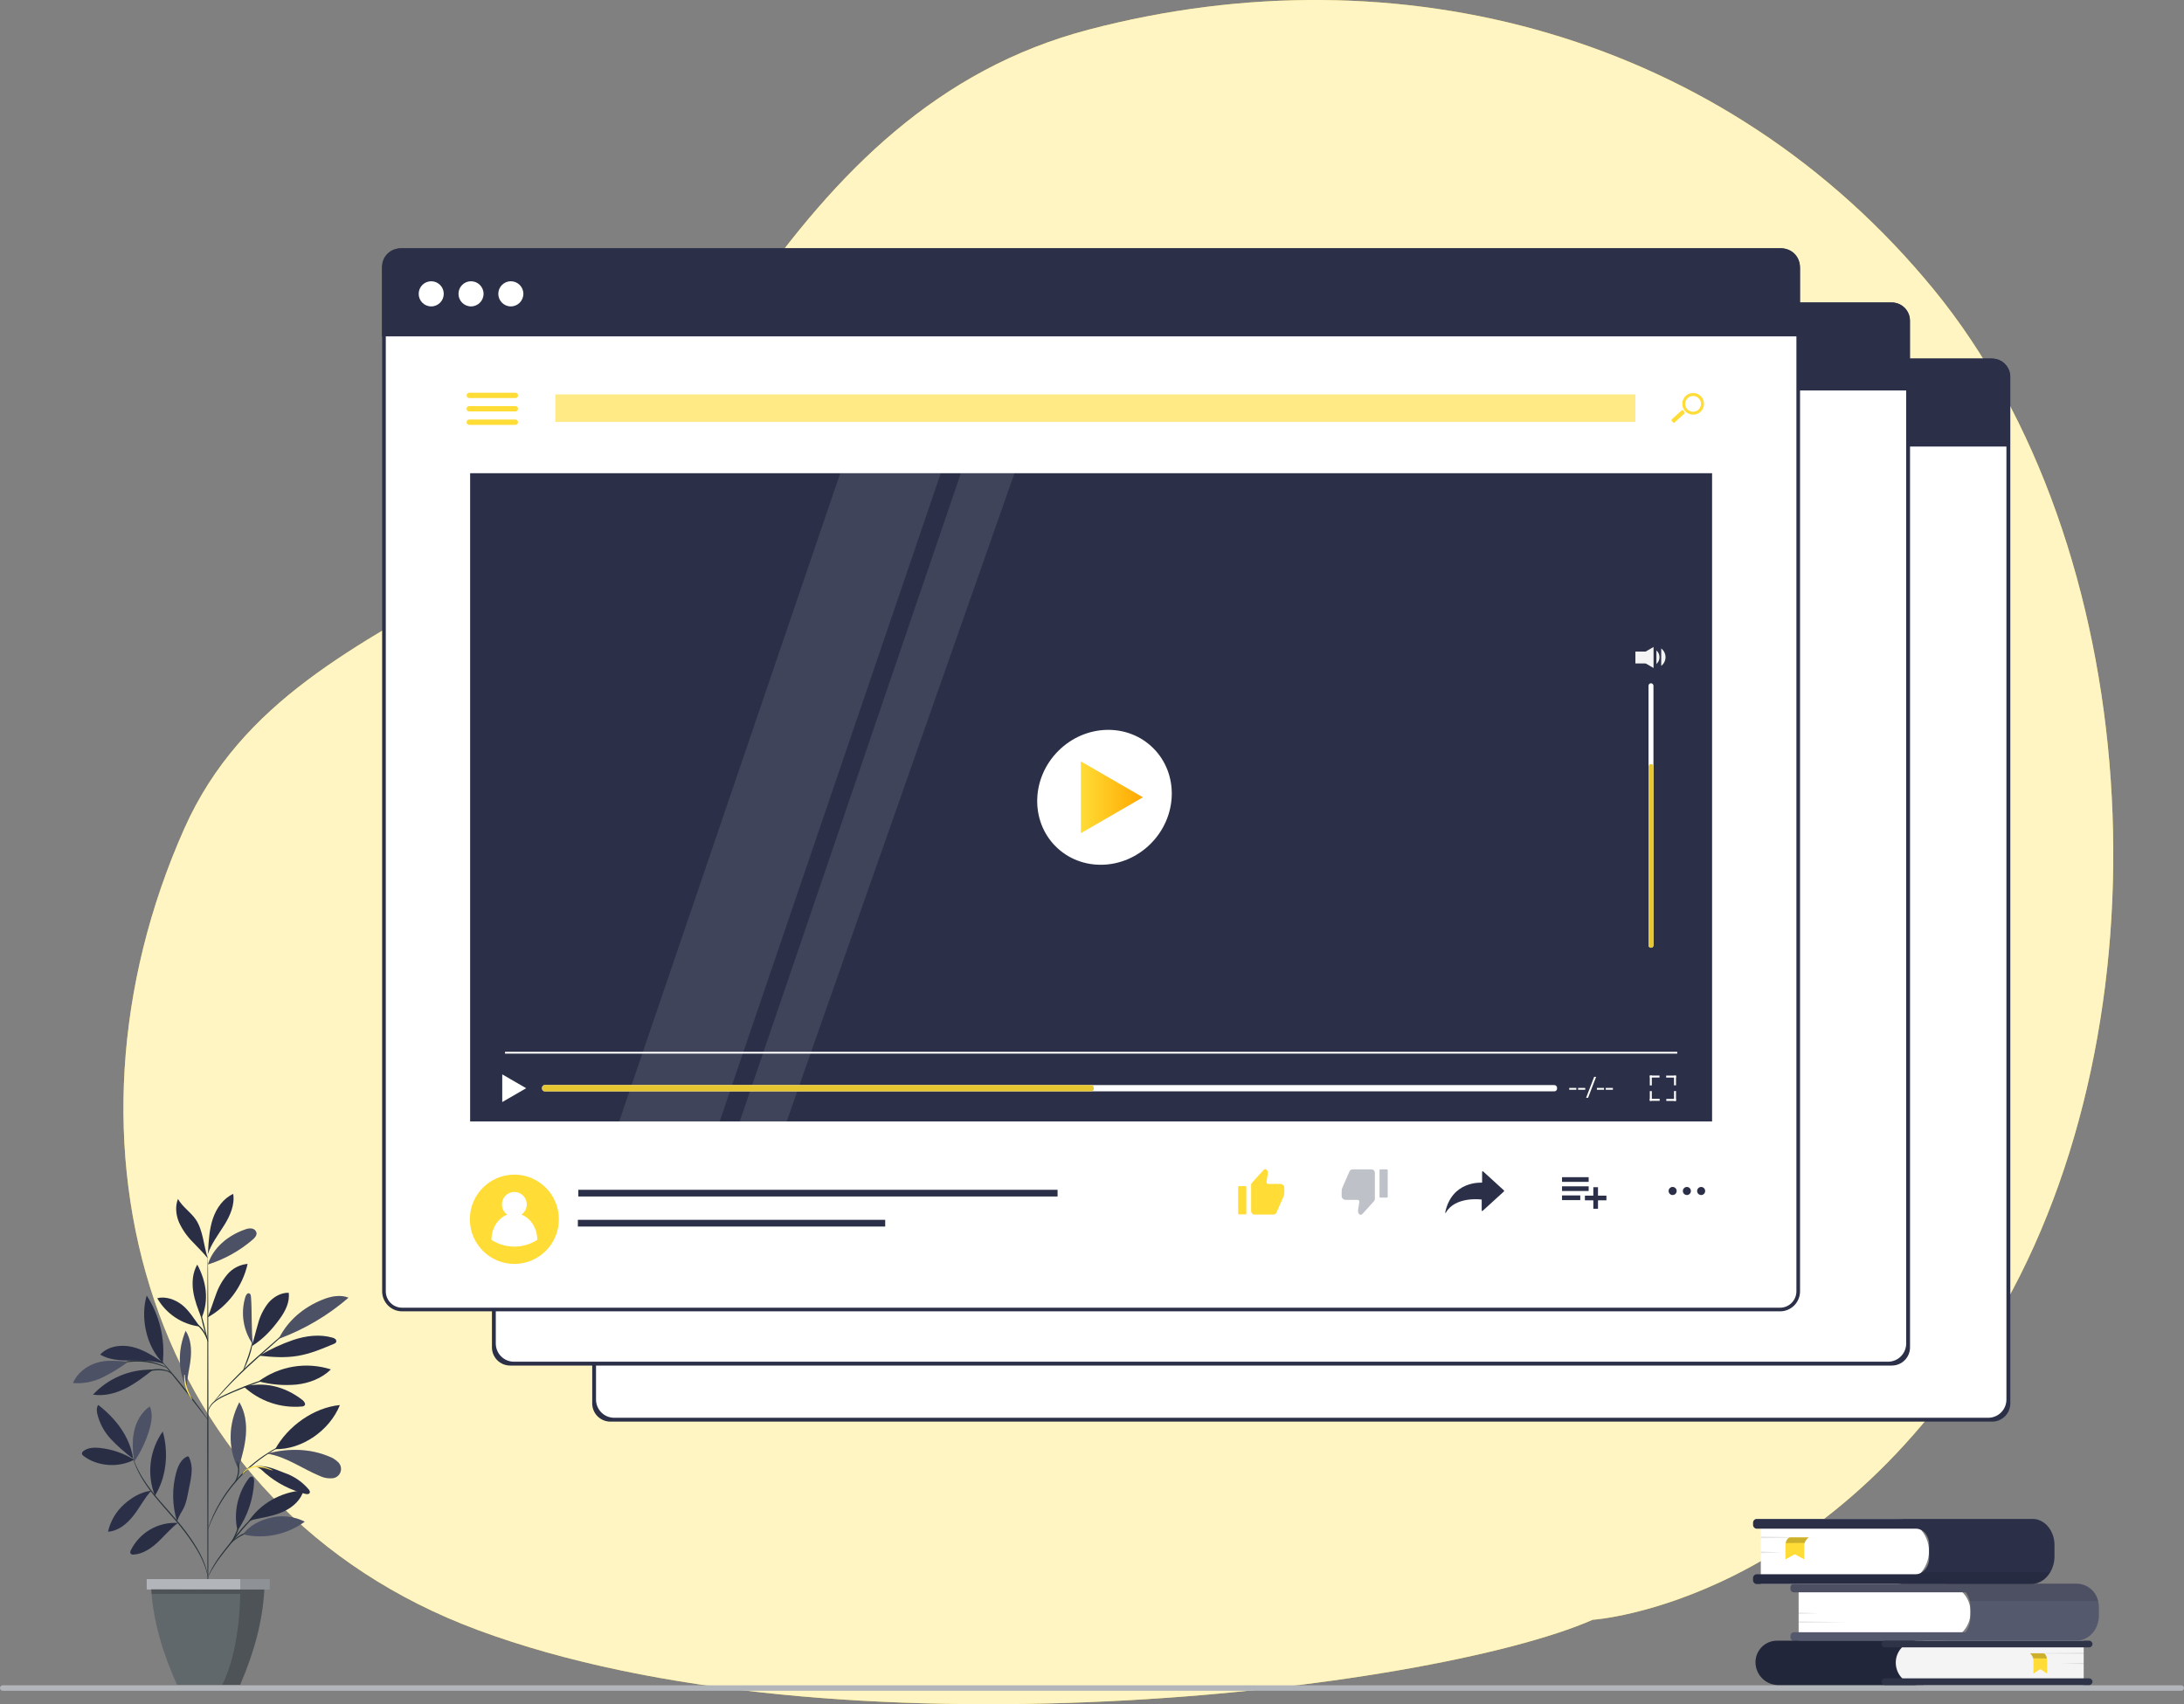 <svg width="205" height="160" viewBox="0 0 205 160" fill="none" xmlns="http://www.w3.org/2000/svg">
<rect x="0" y="0" width="205" height="160" fill="#808080" stroke="none"/>
<path d="M149.493 152.074C149.493 152.074 172.433 150.638 188.204 122.407C203.975 94.176 201.107 51.112 181.513 27.187C161.919 3.262 131.333 -4.872 102.18 2.784C87.977 6.511 78.505 16.182 70.318 27.847C63.188 38.011 55.169 47.801 44.378 54.231C33.692 60.596 22.705 65.677 17.309 77.773C4.176 107.229 13.768 141.489 44.832 153.031C78.285 165.472 134.2 158.773 149.493 152.074Z" fill="#FFDC36"/>
<path opacity="0.7" d="M149.493 152.074C149.493 152.074 172.433 150.638 188.204 122.407C203.975 94.176 201.107 51.112 181.513 27.187C161.919 3.262 131.333 -4.872 102.18 2.784C87.977 6.511 78.505 16.182 70.318 27.847C63.188 38.011 55.169 47.801 44.378 54.231C33.692 60.596 22.705 65.677 17.309 77.773C4.176 107.229 13.768 141.489 44.832 153.031C78.285 165.472 134.2 158.773 149.493 152.074Z" fill="white"/>
<path d="M204.743 158.739H0.257C0.189 158.739 0.124 158.711 0.075 158.663C0.027 158.616 0 158.551 0 158.482C0 158.414 0.027 158.349 0.075 158.301C0.124 158.253 0.189 158.226 0.257 158.226H204.743C204.811 158.226 204.877 158.253 204.925 158.301C204.973 158.349 205 158.414 205 158.482C205 158.551 204.973 158.616 204.925 158.663C204.877 158.711 204.811 158.739 204.743 158.739Z" fill="#B2B6BB"/>
<path d="M186.812 33.815H57.475C56.533 33.815 55.77 34.58 55.77 35.525V131.578C55.77 132.522 56.533 133.288 57.475 133.288H186.812C187.754 133.288 188.518 132.522 188.518 131.578V35.525C188.518 34.58 187.754 33.815 186.812 33.815Z" fill="white"/>
<path d="M186.991 133.471H57.294C56.842 133.471 56.408 133.291 56.088 132.97C55.768 132.65 55.588 132.215 55.588 131.761V35.376C55.588 34.923 55.768 34.488 56.088 34.167C56.408 33.846 56.842 33.666 57.294 33.666H186.991C187.443 33.666 187.878 33.846 188.197 34.167C188.518 34.488 188.697 34.923 188.697 35.376V131.761C188.697 132.215 188.518 132.65 188.197 132.97C187.878 133.291 187.443 133.471 186.991 133.471ZM57.651 133.109H186.626C187.078 133.109 187.513 132.929 187.832 132.608C188.153 132.287 188.332 131.852 188.332 131.398V35.737C188.332 35.284 188.153 34.849 187.832 34.528C187.513 34.207 187.078 34.027 186.626 34.027H57.651C57.198 34.027 56.764 34.207 56.444 34.528C56.125 34.849 55.945 35.284 55.945 35.737V131.398C55.945 131.852 56.125 132.287 56.444 132.608C56.764 132.929 57.198 133.109 57.651 133.109Z" fill="#2B3048"/>
<path d="M57.294 33.666H186.972C187.424 33.666 187.859 33.846 188.178 34.167C188.499 34.488 188.678 34.923 188.678 35.376V41.926H55.588V35.376C55.588 34.923 55.768 34.488 56.088 34.167C56.408 33.846 56.842 33.666 57.294 33.666Z" fill="#2B3048"/>
<path d="M177.4 28.553H48.063C47.121 28.553 46.357 29.319 46.357 30.263V126.316C46.357 127.261 47.121 128.026 48.063 128.026H177.4C178.341 128.026 179.106 127.261 179.106 126.316V30.263C179.106 29.319 178.341 28.553 177.4 28.553Z" fill="white"/>
<path d="M177.578 128.207H47.882C47.429 128.207 46.995 128.027 46.675 127.706C46.356 127.386 46.176 126.95 46.176 126.497V30.109C46.176 29.655 46.356 29.22 46.675 28.899C46.995 28.579 47.429 28.398 47.882 28.398H177.578C178.03 28.398 178.465 28.579 178.784 28.899C179.105 29.22 179.284 29.655 179.284 30.109V126.497C179.284 126.95 179.105 127.386 178.784 127.706C178.465 128.027 178.03 128.207 177.578 128.207ZM48.243 127.846H177.217C177.669 127.846 178.104 127.666 178.423 127.345C178.743 127.025 178.923 126.59 178.923 126.136V30.475C178.923 30.021 178.743 29.586 178.423 29.265C178.104 28.945 177.669 28.765 177.217 28.765H48.243C47.791 28.765 47.357 28.945 47.037 29.265C46.717 29.586 46.537 30.021 46.537 30.475V126.136C46.537 126.59 46.717 127.025 47.037 127.345C47.357 127.666 47.791 127.846 48.243 127.846Z" fill="#2B3048"/>
<path d="M47.882 28.4H177.558C178.01 28.4 178.445 28.581 178.764 28.901C179.085 29.222 179.264 29.657 179.264 30.111V36.66H46.176V30.111C46.176 29.657 46.356 29.222 46.675 28.901C46.995 28.581 47.429 28.4 47.882 28.4Z" fill="#2B3048"/>
<path d="M167.085 23.473H37.748C36.806 23.473 36.042 24.238 36.042 25.183V121.236C36.042 122.18 36.806 122.946 37.748 122.946H167.085C168.026 122.946 168.79 122.18 168.79 121.236V25.183C168.79 24.238 168.026 23.473 167.085 23.473Z" fill="white"/>
<path d="M167.084 123.117H37.747C37.249 123.117 36.772 122.919 36.42 122.566C36.068 122.213 35.87 121.735 35.87 121.236V25.183C35.87 24.684 36.068 24.206 36.42 23.853C36.772 23.5 37.249 23.302 37.747 23.302H167.084C167.582 23.302 168.059 23.5 168.411 23.853C168.762 24.206 168.96 24.684 168.96 25.183V121.236C168.96 121.735 168.762 122.213 168.411 122.566C168.059 122.919 167.582 123.117 167.084 123.117ZM37.747 23.644C37.34 23.644 36.949 23.806 36.661 24.095C36.373 24.383 36.212 24.775 36.212 25.183V121.236C36.212 121.644 36.373 122.036 36.661 122.324C36.949 122.613 37.34 122.775 37.747 122.775H167.084C167.491 122.775 167.882 122.613 168.168 122.324C168.457 122.036 168.619 121.644 168.619 121.236V25.183C168.619 24.775 168.457 24.383 168.168 24.095C167.882 23.806 167.491 23.644 167.084 23.644H37.747Z" fill="#2B3048"/>
<path d="M160.704 44.428H44.129V105.286H160.704V44.428Z" fill="#2B3048"/>
<path opacity="0.1" d="M88.302 44.428H78.87L58.119 105.286H67.551L88.302 44.428Z" fill="white"/>
<path opacity="0.1" d="M95.222 44.428H90.191L69.44 105.286H73.842L95.222 44.428Z" fill="white"/>
<path d="M153.508 37.041H52.134V39.61H153.508V37.041Z" fill="#FFDC36"/>
<path opacity="0.4" d="M153.508 37.041H52.134V39.61H153.508V37.041Z" fill="white"/>
<path d="M157.434 98.749H47.402V98.92H157.434V98.749Z" fill="white"/>
<path d="M48.281 118.664C50.588 118.664 52.459 116.788 52.459 114.474C52.459 112.159 50.588 110.283 48.281 110.283C45.972 110.283 44.102 112.159 44.102 114.474C44.102 116.788 45.972 118.664 48.281 118.664Z" fill="#FFDC36"/>
<path d="M50.431 116.405C50.431 115.037 49.467 113.913 48.28 113.913C47.093 113.913 46.129 115.028 46.129 116.405C46.77 116.82 47.517 117.04 48.28 117.04C49.043 117.04 49.79 116.82 50.431 116.405Z" fill="white"/>
<path d="M48.278 114.251C48.923 114.251 49.446 113.727 49.446 113.08C49.446 112.433 48.923 111.908 48.278 111.908C47.633 111.908 47.11 112.433 47.11 113.08C47.11 113.727 47.633 114.251 48.278 114.251Z" fill="white"/>
<path d="M99.268 111.705H54.284V112.334H99.268V111.705Z" fill="#2B3048"/>
<path d="M83.088 114.525H54.241V115.155H83.088V114.525Z" fill="#2B3048"/>
<path d="M155.045 100.979H154.859V101.906H155.045V100.979Z" fill="white"/>
<path d="M155.769 100.979H154.867V101.165H155.769V100.979Z" fill="white"/>
<path d="M157.316 100.983H156.392V101.17H157.316V100.983Z" fill="white"/>
<path d="M157.317 100.991H157.131V101.896H157.317V100.991Z" fill="white"/>
<path d="M157.317 102.434H157.131V103.361H157.317V102.434Z" fill="white"/>
<path d="M157.307 103.175H156.406V103.361H157.307V103.175Z" fill="white"/>
<path d="M155.783 103.166H154.859V103.352H155.783V103.166Z" fill="white"/>
<path d="M155.046 102.439H154.859V103.344H155.046V102.439Z" fill="white"/>
<path d="M145.893 101.873H51.137C50.994 101.873 50.878 101.99 50.878 102.133V102.203C50.878 102.347 50.994 102.463 51.137 102.463H145.893C146.037 102.463 146.153 102.347 146.153 102.203V102.133C146.153 101.99 146.037 101.873 145.893 101.873Z" fill="white"/>
<path d="M102.41 101.873H51.137C50.994 101.873 50.878 101.99 50.878 102.133V102.203C50.878 102.347 50.994 102.463 51.137 102.463H102.41C102.553 102.463 102.67 102.347 102.67 102.203V102.133C102.67 101.99 102.553 101.873 102.41 101.873Z" fill="#FFDC36"/>
<path opacity="0.1" d="M102.41 101.873H51.137C50.994 101.873 50.878 101.99 50.878 102.133V102.203C50.878 102.347 50.994 102.463 51.137 102.463H102.41C102.553 102.463 102.67 102.347 102.67 102.203V102.133C102.67 101.99 102.553 101.873 102.41 101.873Z" fill="black"/>
<path d="M147.965 102.141V102.312H147.295V102.141H147.965Z" fill="white"/>
<path d="M148.797 102.141V102.312H148.127V102.141H148.797Z" fill="white"/>
<path d="M148.878 103.071L149.635 101.098H149.819L149.061 103.071H148.878Z" fill="white"/>
<path d="M150.562 102.141V102.312H149.892V102.141H150.562Z" fill="white"/>
<path d="M151.394 102.141V102.312H150.724V102.141H151.394Z" fill="white"/>
<path d="M49.389 102.168L47.143 100.868V103.468L49.389 102.168Z" fill="white"/>
<path d="M153.506 61.73L155.209 60.743V62.715L153.506 61.73Z" fill="#F4F4F4"/>
<path d="M154.473 61.174H153.506V62.289H154.473V61.174Z" fill="#F4F4F4"/>
<path d="M155.479 61.066C155.57 61.145 155.643 61.243 155.695 61.352C155.744 61.462 155.77 61.581 155.77 61.702C155.77 61.822 155.744 61.942 155.695 62.051C155.643 62.161 155.57 62.258 155.479 62.337" fill="#F4F4F4"/>
<path d="M155.93 60.883C156.056 60.979 156.157 61.102 156.227 61.244C156.297 61.386 156.334 61.541 156.334 61.7C156.334 61.858 156.297 62.014 156.227 62.155C156.157 62.297 156.056 62.42 155.93 62.516" fill="#F4F4F4"/>
<path d="M154.969 88.98C154.907 88.98 154.848 88.956 154.805 88.912C154.76 88.869 154.737 88.809 154.737 88.748V64.383C154.737 64.321 154.76 64.262 154.805 64.219C154.848 64.175 154.907 64.15 154.969 64.15C155.03 64.15 155.09 64.175 155.133 64.219C155.177 64.262 155.201 64.321 155.201 64.383V88.748C155.201 88.809 155.177 88.869 155.133 88.912C155.09 88.956 155.03 88.98 154.969 88.98Z" fill="white"/>
<path d="M154.969 88.981C154.907 88.981 154.848 88.956 154.805 88.913C154.76 88.869 154.737 88.81 154.737 88.748V71.971C154.737 71.909 154.76 71.85 154.805 71.806C154.848 71.763 154.907 71.738 154.969 71.738C155.03 71.738 155.09 71.763 155.133 71.806C155.177 71.85 155.201 71.909 155.201 71.971V88.748C155.201 88.81 155.177 88.869 155.133 88.913C155.09 88.956 155.03 88.981 154.969 88.981Z" fill="#FFDC36"/>
<path opacity="0.1" d="M154.969 88.981C154.907 88.981 154.848 88.956 154.805 88.913C154.76 88.869 154.737 88.81 154.737 88.748V71.971C154.737 71.909 154.76 71.85 154.805 71.806C154.848 71.763 154.907 71.738 154.969 71.738C155.03 71.738 155.09 71.763 155.133 71.806C155.177 71.85 155.201 71.909 155.201 71.971V88.748C155.201 88.81 155.177 88.869 155.133 88.913C155.09 88.956 155.03 88.981 154.969 88.981Z" fill="black"/>
<path d="M120.127 111.151H119.032C119.01 111.151 118.989 111.147 118.969 111.138C118.949 111.129 118.932 111.116 118.917 111.1C118.903 111.084 118.893 111.065 118.886 111.044C118.88 111.023 118.879 111.001 118.881 110.98V110.936C118.881 110.912 118.881 110.888 118.895 110.864L118.996 110.227C119.003 110.179 119.003 110.13 118.996 110.082C118.996 110.063 118.996 110.039 118.996 110.01C118.987 109.959 118.966 109.91 118.934 109.868L118.885 109.814C118.866 109.791 118.841 109.775 118.813 109.766H118.765C118.732 109.766 118.699 109.775 118.67 109.791C118.64 109.807 118.614 109.829 118.595 109.856L117.524 111.036C117.495 111.065 117.473 111.099 117.458 111.137C117.442 111.175 117.435 111.215 117.435 111.255V113.715C117.435 113.756 117.443 113.797 117.458 113.835C117.474 113.873 117.496 113.907 117.525 113.936C117.554 113.965 117.589 113.988 117.626 114.004C117.664 114.02 117.705 114.028 117.746 114.028H119.531C119.591 114.028 119.65 114.01 119.701 113.977C119.751 113.944 119.791 113.898 119.816 113.843L120.471 112.345C120.5 112.278 120.522 112.208 120.536 112.136C120.549 112.051 120.554 111.966 120.551 111.88V111.49C120.552 111.437 120.536 111.385 120.507 111.341C120.467 111.277 120.41 111.226 120.343 111.193C120.276 111.159 120.201 111.145 120.127 111.151Z" fill="#FFDC36"/>
<path d="M116.921 111.363H116.284C116.248 111.363 116.219 111.392 116.219 111.428V113.949C116.219 113.985 116.248 114.014 116.284 114.014H116.921C116.957 114.014 116.986 113.985 116.986 113.949V111.428C116.986 111.392 116.957 111.363 116.921 111.363Z" fill="#FFDC36"/>
<path opacity="0.3" d="M126.345 112.654H127.44C127.462 112.654 127.483 112.658 127.503 112.667C127.523 112.676 127.54 112.689 127.554 112.705C127.569 112.721 127.579 112.74 127.585 112.761C127.592 112.782 127.593 112.804 127.59 112.825V112.87C127.59 112.893 127.59 112.917 127.577 112.941L127.476 113.576C127.469 113.625 127.469 113.674 127.476 113.723C127.476 113.742 127.476 113.766 127.476 113.795C127.485 113.846 127.506 113.895 127.537 113.937L127.595 114.004C127.615 114.025 127.64 114.042 127.667 114.051H127.715C127.75 114.051 127.784 114.043 127.815 114.028C127.846 114.012 127.873 113.989 127.894 113.961L128.963 112.781C128.992 112.752 129.014 112.718 129.03 112.68C129.045 112.642 129.052 112.602 129.052 112.562V110.102C129.052 110.061 129.044 110.02 129.029 109.982C129.013 109.944 128.991 109.91 128.962 109.881C128.933 109.852 128.899 109.829 128.861 109.813C128.823 109.797 128.783 109.789 128.742 109.789H126.954C126.894 109.789 126.835 109.807 126.785 109.84C126.734 109.873 126.694 109.919 126.669 109.974L126.014 111.472C125.985 111.539 125.963 111.609 125.949 111.681C125.936 111.766 125.931 111.851 125.934 111.937V112.314C125.933 112.367 125.949 112.42 125.978 112.464C126.018 112.525 126.072 112.575 126.137 112.608C126.201 112.642 126.273 112.657 126.345 112.654Z" fill="#2B3048"/>
<path opacity="0.3" d="M130.192 109.789H129.554C129.518 109.789 129.49 109.818 129.49 109.854V112.375C129.49 112.411 129.518 112.44 129.554 112.44H130.192C130.228 112.44 130.257 112.411 130.257 112.375V109.854C130.257 109.818 130.228 109.789 130.192 109.789Z" fill="#2B3048"/>
<path d="M141.2 111.792L139.204 109.972C139.195 109.967 139.186 109.965 139.176 109.965C139.166 109.965 139.156 109.967 139.148 109.972C139.138 109.977 139.131 109.983 139.125 109.992C139.12 110 139.117 110.01 139.117 110.02V111.036C139.009 111.036 136.284 110.853 135.653 113.829V113.845C135.652 113.848 135.652 113.852 135.653 113.855V113.864C135.66 113.87 135.669 113.873 135.678 113.874C135.69 113.873 135.701 113.869 135.711 113.862C136.581 112.293 139.047 112.613 139.057 112.62C139.065 112.622 139.072 112.622 139.079 112.62V113.646C139.079 113.656 139.082 113.666 139.088 113.675C139.093 113.683 139.101 113.69 139.11 113.694C139.118 113.696 139.126 113.696 139.134 113.694C139.146 113.694 139.157 113.69 139.166 113.684L141.162 111.864C141.168 111.859 141.174 111.852 141.177 111.845C141.181 111.838 141.183 111.83 141.183 111.821C141.183 111.813 141.181 111.805 141.177 111.798C141.174 111.79 141.168 111.784 141.162 111.779L141.2 111.792Z" fill="#2B3048"/>
<path d="M149.119 110.521H146.619V110.961H149.119V110.521Z" fill="#2B3048"/>
<path d="M149.119 111.379H146.619V111.818H149.119V111.379Z" fill="#2B3048"/>
<path d="M148.331 112.234H146.619V112.674H148.331V112.234Z" fill="#2B3048"/>
<path d="M149.995 111.462H149.557V112.254H148.767V112.693H149.557V113.485H149.995V112.693H150.785V112.254H149.995V111.462Z" fill="#2B3048"/>
<path d="M159.677 112.197C159.602 112.197 159.529 112.175 159.467 112.133C159.404 112.091 159.356 112.032 159.328 111.963C159.299 111.893 159.292 111.817 159.305 111.743C159.321 111.669 159.356 111.602 159.409 111.549C159.462 111.496 159.53 111.459 159.604 111.445C159.677 111.43 159.752 111.438 159.822 111.466C159.892 111.495 159.95 111.544 159.992 111.606C160.033 111.669 160.055 111.742 160.055 111.817C160.055 111.867 160.045 111.917 160.026 111.963C160.008 112.009 159.98 112.051 159.945 112.086C159.91 112.121 159.868 112.15 159.822 112.169C159.776 112.187 159.726 112.197 159.677 112.197Z" fill="#2B3048"/>
<path d="M158.338 112.197C158.263 112.197 158.189 112.175 158.128 112.133C158.065 112.091 158.017 112.032 157.988 111.963C157.959 111.893 157.952 111.817 157.966 111.743C157.981 111.669 158.017 111.602 158.07 111.549C158.123 111.496 158.191 111.459 158.264 111.445C158.338 111.43 158.413 111.438 158.482 111.466C158.552 111.495 158.61 111.544 158.653 111.606C158.694 111.669 158.716 111.742 158.716 111.817C158.716 111.867 158.706 111.917 158.687 111.963C158.668 112.009 158.641 112.051 158.605 112.086C158.571 112.121 158.529 112.15 158.482 112.169C158.436 112.187 158.387 112.197 158.338 112.197Z" fill="#2B3048"/>
<path d="M157 112.197C157.21 112.197 157.379 112.027 157.379 111.817C157.379 111.608 157.21 111.438 157 111.438C156.791 111.438 156.622 111.608 156.622 111.817C156.622 112.027 156.791 112.197 157 112.197Z" fill="#2B3048"/>
<path d="M108.012 79.209C110.547 76.667 110.658 72.658 108.262 70.255C105.865 67.852 101.868 67.964 99.333 70.505C96.798 73.047 96.687 77.055 99.083 79.459C101.48 81.862 105.478 81.75 108.012 79.209Z" fill="white"/>
<path d="M107.281 74.854L101.454 71.481V78.227L107.281 74.854Z" fill="url(#paint0_linear_1614_106234)"/>
<path d="M44.051 37.121H48.375" stroke="#FFDC36" stroke-width="0.5" stroke-miterlimit="10" stroke-linecap="round"/>
<path d="M44.047 38.38H48.371" stroke="#FFDC36" stroke-width="0.5" stroke-miterlimit="10" stroke-linecap="round"/>
<path d="M44.047 39.639H48.371" stroke="#FFDC36" stroke-width="0.5" stroke-miterlimit="10" stroke-linecap="round"/>
<path d="M37.564 23.32H167.243C167.695 23.32 168.129 23.501 168.448 23.821C168.769 24.142 168.948 24.577 168.948 25.031V31.58H35.859V25.031C35.859 24.577 36.038 24.142 36.358 23.821C36.678 23.501 37.112 23.32 37.564 23.32Z" fill="#2B3048"/>
<path d="M40.477 28.767C41.127 28.767 41.653 28.238 41.653 27.586C41.653 26.935 41.127 26.406 40.477 26.406C39.826 26.406 39.3 26.935 39.3 27.586C39.3 28.238 39.826 28.767 40.477 28.767Z" fill="white"/>
<path d="M44.212 28.767C44.862 28.767 45.389 28.238 45.389 27.586C45.389 26.935 44.862 26.406 44.212 26.406C43.562 26.406 43.035 26.935 43.035 27.586C43.035 28.238 43.562 28.767 44.212 28.767Z" fill="white"/>
<path d="M47.949 28.767C48.599 28.767 49.126 28.238 49.126 27.586C49.126 26.935 48.599 26.406 47.949 26.406C47.299 26.406 46.773 26.935 46.773 27.586C46.773 28.238 47.299 28.767 47.949 28.767Z" fill="white"/>
<path d="M156.923 39.516C156.905 39.493 156.895 39.465 156.897 39.436C156.9 39.407 156.912 39.38 156.933 39.36L157.844 38.532C157.854 38.523 157.866 38.516 157.879 38.511C157.893 38.507 157.907 38.505 157.92 38.506C157.934 38.507 157.948 38.511 157.96 38.517C157.972 38.523 157.984 38.532 157.992 38.543L158.108 38.681C158.125 38.704 158.135 38.732 158.134 38.761C158.13 38.79 158.118 38.817 158.098 38.837L157.187 39.665C157.177 39.674 157.165 39.681 157.151 39.685C157.137 39.69 157.124 39.692 157.11 39.691C157.096 39.69 157.083 39.686 157.071 39.68C157.059 39.674 157.047 39.665 157.039 39.654L156.923 39.516Z" fill="#FFDC36"/>
<path d="M158.924 36.9C159.04 36.898 159.156 36.917 159.265 36.954C159.49 37.033 159.681 37.19 159.804 37.396C159.925 37.602 159.971 37.846 159.932 38.082C159.891 38.319 159.77 38.534 159.587 38.689C159.405 38.844 159.173 38.929 158.934 38.93C158.818 38.93 158.702 38.911 158.593 38.873C158.366 38.795 158.175 38.639 158.052 38.433C157.929 38.226 157.883 37.983 157.922 37.746C157.963 37.508 158.084 37.293 158.269 37.138C158.451 36.983 158.683 36.899 158.924 36.9ZM158.924 37.173C158.77 37.173 158.62 37.222 158.495 37.311C158.371 37.401 158.275 37.527 158.226 37.673C158.194 37.764 158.18 37.861 158.187 37.958C158.192 38.055 158.217 38.15 158.26 38.237C158.323 38.369 158.426 38.48 158.552 38.554C158.678 38.629 158.823 38.664 158.97 38.655C159.116 38.646 159.256 38.594 159.374 38.505C159.49 38.416 159.577 38.294 159.625 38.155C159.657 38.063 159.671 37.966 159.664 37.869C159.659 37.772 159.633 37.678 159.59 37.59C159.548 37.503 159.488 37.425 159.416 37.36C159.343 37.296 159.26 37.246 159.167 37.214C159.089 37.187 159.007 37.173 158.925 37.173H158.924Z" fill="#FFDC36"/>
<path d="M12.586 137.051C11.612 136.441 10.512 136.061 9.369 135.941C8.844 135.888 8.269 135.904 7.848 136.222C7.799 136.25 7.759 136.291 7.731 136.34C7.704 136.389 7.69 136.444 7.691 136.501C7.716 136.581 7.768 136.649 7.839 136.692C9.149 137.693 11.128 137.819 12.586 137.051Z" fill="#2B3048"/>
<path d="M12.503 136.96C11.758 136.411 11.063 135.798 10.425 135.127C9.787 134.451 9.337 133.618 9.124 132.712C9.068 132.436 9.051 132.122 9.226 131.904C10.882 133.201 12.184 134.879 12.503 136.96Z" fill="#2B3048"/>
<path d="M12.572 137.04C12.447 136.132 12.401 135.198 12.609 134.303C12.817 133.409 13.305 132.562 14.062 132.049C14.349 132.719 14.233 133.492 14.025 134.194C13.711 135.279 13.225 136.306 12.584 137.235" fill="#2B3048"/>
<path d="M14.194 139.957C13.208 140.077 12.35 140.597 11.613 141.265C10.874 141.941 10.359 142.827 10.138 143.805C11.105 143.746 11.925 143.061 12.526 142.295C13.126 141.529 13.534 140.687 14.187 139.971" fill="#2B3048"/>
<path d="M14.543 140.429C14.156 139.441 14.02 138.372 14.148 137.318C14.277 136.265 14.665 135.26 15.278 134.395C15.839 136.397 15.633 138.659 14.543 140.429Z" fill="#2B3048"/>
<path d="M16.691 142.985C15.791 142.93 14.894 143.141 14.112 143.592C13.33 144.044 12.697 144.715 12.292 145.524C12.258 145.573 12.236 145.63 12.231 145.691C12.226 145.751 12.236 145.811 12.262 145.866C12.3 145.902 12.347 145.927 12.397 145.943C12.448 145.958 12.502 145.96 12.553 145.951C13.421 145.895 14.189 145.371 14.824 144.776C15.458 144.181 16.018 143.492 16.71 142.977" fill="#2B3048"/>
<path d="M16.621 142.843C16.158 141.353 16.13 139.761 16.539 138.254C16.699 137.664 16.971 137.042 17.515 136.765C17.536 136.75 17.561 136.74 17.587 136.736C17.613 136.732 17.639 136.733 17.665 136.739C17.709 136.762 17.742 136.801 17.759 136.848C17.942 137.262 18.021 137.714 17.989 138.165C17.957 138.614 17.889 139.06 17.784 139.498C17.613 140.312 17.521 141.188 17.075 141.892C16.97 142.061 16.875 142.237 16.791 142.417C16.708 142.588 16.708 142.659 16.629 142.801" fill="#2B3048"/>
<path d="M22.301 143.692C21.88 142.088 22.327 140.143 23.335 138.828C23.408 138.73 23.506 138.626 23.628 138.638C23.814 138.655 23.862 138.903 23.854 139.089C23.778 140.739 23.24 142.335 22.301 143.692Z" fill="#2B3048"/>
<path d="M22.812 144.042C24.755 144.555 26.986 144.057 28.603 142.862C27.633 142.375 26.525 142.24 25.468 142.48C24.421 142.721 23.464 143.192 22.812 144.047" fill="#2B3048"/>
<path d="M23.243 142.976C24.331 141.195 26.419 140.034 28.498 139.928C28.259 140.783 27.563 141.435 26.779 141.833C25.994 142.232 25.119 142.404 24.256 142.574C23.915 142.639 23.459 142.711 23.243 142.976Z" fill="#2B3048"/>
<path d="M22.405 137.793C22.701 136.778 22.997 135.757 23.078 134.705C23.158 133.654 23.009 132.555 22.465 131.652C21.442 133.626 21.345 135.928 22.375 137.899" fill="#2B3048"/>
<g opacity="0.4">
<path opacity="0.4" d="M22.405 137.793C22.701 136.778 22.997 135.757 23.078 134.705C23.158 133.654 23.009 132.555 22.465 131.652C21.442 133.626 21.345 135.928 22.375 137.899" fill="white"/>
</g>
<path d="M25.83 136.056C27.024 133.889 29.446 132.156 31.902 131.915C30.955 134.279 28.371 136.107 25.83 136.056Z" fill="#2B3048"/>
<g opacity="0.2">
<path opacity="0.2" d="M25.83 136.056C27.024 133.889 29.446 132.156 31.902 131.915C30.955 134.279 28.371 136.107 25.83 136.056Z" fill="black"/>
</g>
<path d="M25.081 136.478C26.855 136.75 28.366 137.886 30.028 138.575C30.376 138.743 30.762 138.816 31.147 138.789C31.326 138.787 31.499 138.729 31.644 138.625C31.789 138.52 31.899 138.374 31.959 138.205C32.019 138.036 32.025 137.852 31.978 137.68C31.93 137.507 31.832 137.353 31.694 137.238C31.459 137.02 31.183 136.852 30.882 136.744C29.076 135.991 27.14 135.972 25.238 136.429" fill="#2B3048"/>
<path d="M24.056 137.728C24.457 137.843 24.595 138.052 24.909 138.324C25.995 139.248 27.279 139.909 28.661 140.255C28.805 140.289 28.992 140.304 29.062 140.174C29.132 140.044 29.047 139.923 28.967 139.822C28.363 139.115 27.582 138.583 26.703 138.283C25.838 137.959 25.088 137.569 24.056 137.653" fill="#2B3048"/>
<path d="M22.898 130.196C23.625 130.868 24.485 131.38 25.421 131.7C26.358 132.019 27.35 132.138 28.335 132.05C28.426 132.052 28.514 132.02 28.583 131.961C28.721 131.812 28.555 131.581 28.397 131.448C26.797 130.198 24.861 129.679 22.898 130.187" fill="#2B3048"/>
<path d="M24.274 129.69C25.237 128.979 26.353 128.507 27.532 128.312C28.712 128.117 29.92 128.205 31.059 128.568C30.206 129.411 29.013 129.866 27.827 129.991C26.634 130.1 25.432 129.998 24.274 129.69Z" fill="#2B3048"/>
<path d="M23.727 126.233C23.57 124.632 23.672 123.37 23.556 121.762C23.548 121.632 23.519 121.478 23.399 121.432C23.229 121.367 23.094 121.574 23.04 121.743C22.808 122.488 22.749 123.275 22.867 124.046C22.986 124.817 23.278 125.55 23.721 126.191" fill="#2B3048"/>
<path d="M23.611 126.402C24.693 125.731 25.505 124.862 26.255 123.826C26.777 123.109 27.217 122.251 27.098 121.372C26.364 121.356 25.668 121.763 25.191 122.321C24.735 122.9 24.404 123.569 24.219 124.283C24.007 124.986 23.859 125.711 23.611 126.402Z" fill="#2B3048"/>
<g opacity="0.2">
<path opacity="0.2" d="M23.611 126.402C24.693 125.731 25.505 124.862 26.255 123.826C26.777 123.109 27.217 122.251 27.098 121.372C26.364 121.356 25.668 121.763 25.191 122.321C24.735 122.9 24.404 123.569 24.219 124.283C24.007 124.986 23.859 125.711 23.611 126.402Z" fill="black"/>
</g>
<path d="M26.206 125.682C28.585 124.798 30.789 123.496 32.711 121.835C31.935 121.522 31.045 121.708 30.269 122.023C28.493 122.742 27.043 123.954 26.175 125.665" fill="#2B3048"/>
<path d="M24.34 127.281C25.534 127.413 26.761 127.499 27.953 127.298C29.145 127.098 30.23 126.637 31.325 126.175C31.42 126.149 31.502 126.088 31.554 126.004C31.571 125.953 31.572 125.898 31.557 125.847C31.543 125.795 31.513 125.749 31.472 125.715C31.387 125.648 31.289 125.601 31.183 125.58C29.99 125.246 28.71 125.409 27.54 125.798C26.424 126.18 25.352 126.678 24.34 127.285" fill="#2B3048"/>
<path d="M17.484 130.248C16.664 128.588 16.717 126.656 17.424 124.945C17.922 125.706 17.983 126.676 17.893 127.583C17.803 128.489 17.527 129.42 17.509 130.331" fill="#2B3048"/>
<path d="M14.212 128.593C13.186 128.58 12.169 128.781 11.225 129.184C10.281 129.588 9.431 130.184 8.73 130.935C9.754 131.096 10.803 130.831 11.732 130.376C12.662 129.921 13.486 129.284 14.304 128.65" fill="#2B3048"/>
<g opacity="0.2">
<path opacity="0.2" d="M14.212 128.593C13.186 128.58 12.169 128.781 11.225 129.184C10.281 129.588 9.431 130.184 8.73 130.935C9.754 131.096 10.803 130.831 11.732 130.376C12.662 129.921 13.486 129.284 14.304 128.65" fill="black"/>
</g>
<path d="M12.011 127.855C11.011 127.774 10.048 127.65 9.086 127.946C8.124 128.241 7.247 128.912 6.856 129.842C7.8 129.92 8.747 129.743 9.599 129.329C10.445 128.913 11.252 128.422 12.011 127.862" fill="#2B3048"/>
<path d="M15.268 127.889C14.368 127.297 13.443 126.692 12.394 126.451C11.345 126.21 10.131 126.386 9.401 127.179C10.254 127.677 11.277 127.737 12.263 127.735C13.249 127.734 14.453 127.723 15.381 128.053" fill="#2B3048"/>
<path d="M15.275 127.943C13.74 126.428 13.152 123.705 13.771 121.634C14.986 123.499 15.518 125.729 15.275 127.943Z" fill="#2B3048"/>
<path d="M19.505 123.641C19.795 122.957 20 122.254 20.261 121.566C20.498 120.867 20.863 120.218 21.337 119.652C21.818 119.084 22.502 118.728 23.242 118.662C23.006 119.706 22.555 120.69 21.918 121.549C21.281 122.408 20.472 123.125 19.543 123.653" fill="#2B3048"/>
<g opacity="0.2">
<path opacity="0.2" d="M19.505 123.641C19.795 122.957 20 122.254 20.261 121.566C20.498 120.867 20.863 120.218 21.337 119.652C21.818 119.084 22.502 118.728 23.242 118.662C23.006 119.706 22.555 120.69 21.918 121.549C21.281 122.408 20.472 123.125 19.543 123.653" fill="black"/>
</g>
<path d="M18.741 124.537C18.26 123.875 17.706 122.975 17.054 122.484C16.403 121.993 15.555 121.691 14.76 121.881C15.172 122.604 15.746 123.221 16.437 123.683C17.128 124.145 17.917 124.439 18.741 124.542" fill="#2B3048"/>
<path d="M18.893 123.698C18.577 122.894 18.26 122.083 18.134 121.231C18.007 120.379 18.082 119.468 18.517 118.724C19.37 120.325 19.635 122.045 18.935 123.715" fill="#2B3048"/>
<path d="M19.513 118.725C19.991 117.137 21.441 115.967 23.006 115.432C23.2 115.352 23.41 115.32 23.619 115.34C23.723 115.351 23.821 115.393 23.901 115.46C23.981 115.528 24.04 115.617 24.069 115.718C24.127 115.988 23.898 116.231 23.695 116.402C22.472 117.449 21.049 118.237 19.513 118.718" fill="#2B3048"/>
<path d="M19.532 117.426C19.592 116.4 19.657 115.364 19.988 114.394C20.319 113.424 20.96 112.512 21.891 112.09C22.05 113.125 21.595 114.153 21.038 115.042C20.483 115.931 19.829 116.771 19.503 117.763" fill="#2B3048"/>
<path d="M19.505 118.132C19.11 116.976 19.069 115.505 18.378 114.497C17.895 113.793 17.122 113.312 16.706 112.566C16.428 113.264 16.513 114.066 16.803 114.759C17.116 115.441 17.548 116.062 18.078 116.593C18.589 117.142 19.026 117.552 19.502 118.132" fill="#2B3048"/>
<path d="M19.513 152.203C19.482 152.203 19.455 144.484 19.453 134.966C19.451 125.447 19.474 117.727 19.504 117.727C19.535 117.727 19.562 125.444 19.564 134.966C19.566 144.488 19.544 152.203 19.513 152.203Z" fill="#263238"/>
<path d="M26.241 129.085C26.148 129.129 26.051 129.165 25.951 129.193L25.155 129.463C24.485 129.692 23.562 130.024 22.56 130.436C21.559 130.848 20.635 131.209 20.101 131.671C19.888 131.848 19.72 132.073 19.608 132.326C19.531 132.507 19.517 132.619 19.507 132.617C19.502 132.59 19.502 132.562 19.507 132.535C19.519 132.459 19.538 132.383 19.564 132.311C19.664 132.042 19.83 131.802 20.046 131.613C20.367 131.34 20.726 131.116 21.112 130.948C21.539 130.747 22.013 130.539 22.514 130.332C23.519 129.92 24.449 129.598 25.128 129.388C25.469 129.282 25.743 129.203 25.936 129.152C26.035 129.119 26.138 129.097 26.241 129.085Z" fill="#263238"/>
<path d="M28.444 123.655C28.42 123.686 28.393 123.715 28.363 123.74L28.115 123.973C27.887 124.183 27.575 124.467 27.194 124.813L24.124 127.549C22.93 128.618 21.891 129.639 21.175 130.409C20.815 130.792 20.532 131.112 20.339 131.333L20.116 131.589C20.064 131.647 20.035 131.676 20.032 131.673C20.051 131.638 20.073 131.605 20.099 131.574C20.145 131.512 20.213 131.42 20.305 131.305C20.489 131.074 20.764 130.748 21.117 130.356C22.043 129.341 23.022 128.376 24.051 127.465C25.253 126.398 26.346 125.44 27.141 124.749C27.532 124.407 27.852 124.139 28.086 123.935L28.347 123.72C28.409 123.668 28.441 123.651 28.444 123.655Z" fill="#263238"/>
<path d="M22.832 128.64C22.802 128.627 23.052 128.047 23.301 127.315C23.55 126.583 23.671 125.964 23.701 125.969C23.732 125.974 23.661 126.608 23.407 127.351C23.299 127.666 23.174 127.976 23.033 128.278C22.984 128.408 22.916 128.53 22.832 128.64Z" fill="#263238"/>
<path d="M19.522 133.312C19.454 133.246 19.391 133.174 19.336 133.096L18.864 132.487C18.466 131.974 17.917 131.262 17.301 130.484C16.686 129.706 16.121 129.008 15.71 128.504L15.227 127.903C15.164 127.833 15.107 127.757 15.057 127.676C15.13 127.735 15.197 127.802 15.256 127.876C15.381 128.009 15.555 128.208 15.768 128.452C16.193 128.945 16.769 129.636 17.387 130.414C18.004 131.192 18.541 131.912 18.922 132.441C19.113 132.704 19.263 132.92 19.367 133.07C19.426 133.145 19.479 133.226 19.522 133.312Z" fill="#263238"/>
<path d="M18.046 131.414C18.027 131.433 17.635 130.964 17.428 130.253C17.313 129.875 17.265 129.479 17.289 129.085H17.336C17.316 129.174 17.299 129.222 17.29 129.22C17.282 129.218 17.282 129.169 17.29 129.076H17.34C17.364 129.461 17.43 129.843 17.536 130.214C17.737 130.911 18.078 131.394 18.046 131.414Z" fill="#FFDC36"/>
<path d="M16.142 129.011C16.009 128.911 15.864 128.826 15.711 128.76C15.323 128.646 14.917 128.614 14.517 128.666C14.11 128.697 13.707 128.762 13.311 128.861C13.149 128.913 12.983 128.952 12.815 128.979C12.963 128.892 13.122 128.826 13.289 128.784C13.685 128.661 14.094 128.584 14.508 128.555C14.925 128.498 15.348 128.544 15.743 128.688C15.909 128.747 16.05 128.861 16.142 129.011Z" fill="#263238"/>
<path d="M15.691 128.428C15.682 128.445 15.44 128.327 15.031 128.187C13.96 127.819 12.813 127.731 11.699 127.932C11.273 128.009 11.017 128.089 11.017 128.071C11.017 128.052 11.077 128.036 11.188 127.995C11.351 127.938 11.518 127.891 11.687 127.855C12.811 127.608 13.983 127.698 15.056 128.113C15.218 128.174 15.376 128.246 15.529 128.327C15.588 128.352 15.642 128.386 15.691 128.428Z" fill="#263238"/>
<path d="M19.505 125.967C19.476 125.967 19.259 125.223 19.022 124.288C18.785 123.352 18.62 122.589 18.649 122.577C18.678 122.565 18.895 123.321 19.131 124.255C19.368 125.189 19.534 125.959 19.505 125.967Z" fill="#263238"/>
<path d="M19.537 125.967C19.505 125.977 19.366 125.476 19.003 124.961C18.777 124.658 18.512 124.385 18.217 124.148C18.329 124.175 18.433 124.228 18.52 124.304C18.747 124.467 18.944 124.668 19.102 124.898C19.471 125.431 19.564 125.965 19.537 125.967Z" fill="#263238"/>
<path d="M19.515 148.089C19.503 148.089 19.479 147.904 19.392 147.576C19.265 147.116 19.093 146.668 18.88 146.24C18.348 145.15 17.381 143.768 16.151 142.385C15.542 141.687 14.957 141.028 14.445 140.397C13.995 139.843 13.588 139.254 13.227 138.637C12.986 138.22 12.781 137.783 12.614 137.331C12.557 137.17 12.516 137.045 12.492 136.958C12.477 136.914 12.467 136.87 12.462 136.824C12.472 136.824 12.528 136.995 12.654 137.315C12.836 137.758 13.05 138.187 13.296 138.598C13.664 139.205 14.075 139.785 14.525 140.334C15.029 140.957 15.621 141.612 16.231 142.311C17.464 143.698 18.43 145.097 18.947 146.206C19.158 146.642 19.321 147.102 19.433 147.574C19.462 147.702 19.485 147.832 19.501 147.962C19.509 148.003 19.514 148.046 19.515 148.089Z" fill="#263238"/>
<path d="M25.591 141.208C25.488 141.271 25.382 141.328 25.272 141.379C24.985 141.542 24.709 141.726 24.447 141.928C24.059 142.229 23.697 142.561 23.362 142.92C22.98 143.324 22.587 143.792 22.188 144.288C21.387 145.296 20.638 146.187 20.189 146.898C19.962 147.251 19.797 147.548 19.688 147.753C19.637 147.865 19.581 147.971 19.517 148.075C19.522 148.044 19.532 148.013 19.546 147.986C19.57 147.928 19.602 147.841 19.654 147.735C19.792 147.432 19.95 147.138 20.126 146.854C20.563 146.125 21.305 145.22 22.105 144.215C22.505 143.712 22.903 143.243 23.299 142.846C23.641 142.488 24.013 142.159 24.411 141.863C24.679 141.664 24.965 141.489 25.264 141.339C25.369 141.286 25.456 141.254 25.513 141.228C25.569 141.203 25.582 141.203 25.591 141.208Z" fill="#263238"/>
<path d="M25.711 143.438C25.489 143.487 25.264 143.521 25.037 143.537C24.496 143.591 23.962 143.697 23.441 143.851C22.925 144.019 22.442 144.274 22.011 144.604C21.68 144.859 21.525 145.071 21.51 145.059C21.534 145.001 21.568 144.948 21.61 144.903C21.714 144.772 21.831 144.65 21.96 144.542C22.387 144.187 22.878 143.916 23.407 143.745C23.935 143.588 24.479 143.491 25.029 143.458C25.255 143.431 25.483 143.424 25.711 143.438Z" fill="#263238"/>
<path d="M21.707 144.814C21.672 144.794 21.975 144.33 22.219 143.704C22.463 143.078 22.492 142.521 22.531 142.527C22.547 142.648 22.543 142.771 22.519 142.89C22.487 143.182 22.421 143.468 22.323 143.745C22.221 144.021 22.09 144.282 21.933 144.529C21.874 144.636 21.798 144.732 21.707 144.814Z" fill="#263238"/>
<path d="M27.561 135.207C27.528 135.231 27.492 135.25 27.454 135.265L27.136 135.409C26.998 135.469 26.831 135.544 26.64 135.645C26.449 135.746 26.229 135.843 25.997 135.987L25.63 136.196C25.502 136.269 25.376 136.356 25.243 136.44C24.972 136.611 24.701 136.808 24.411 137.015C23.171 137.942 22.09 139.064 21.209 140.338C21.011 140.636 20.819 140.915 20.663 141.193C20.585 141.33 20.501 141.46 20.433 141.59L20.237 141.967C20.106 142.204 20.013 142.43 19.921 142.623C19.829 142.817 19.751 142.988 19.703 143.136C19.655 143.285 19.606 143.372 19.57 143.458C19.557 143.497 19.539 143.533 19.517 143.567C19.523 143.526 19.534 143.487 19.549 143.449C19.58 143.364 19.618 143.254 19.664 143.119C19.722 142.945 19.789 142.774 19.865 142.606C19.95 142.408 20.036 142.179 20.167 141.939L20.358 141.558C20.424 141.426 20.506 141.294 20.585 141.156C20.737 140.874 20.926 140.591 21.124 140.29C22.003 139 23.093 137.868 24.349 136.943C24.643 136.736 24.919 136.536 25.194 136.374C25.33 136.29 25.458 136.202 25.586 136.132L25.959 135.927C26.195 135.792 26.42 135.694 26.614 135.602C26.781 135.52 26.952 135.447 27.126 135.383L27.452 135.257C27.486 135.236 27.523 135.219 27.561 135.207Z" fill="#263238"/>
<path d="M22.752 138.442C22.796 138.286 22.889 138.148 23.016 138.047C23.312 137.788 23.689 137.643 24.082 137.637C24.466 137.636 24.847 137.71 25.203 137.856C25.353 137.904 25.496 137.974 25.627 138.063C25.473 138.033 25.323 137.989 25.177 137.931C24.826 137.81 24.457 137.748 24.085 137.748C23.715 137.755 23.356 137.88 23.062 138.107C22.95 138.211 22.846 138.323 22.752 138.442Z" fill="#FFDC36"/>
<g opacity="0.2">
<path opacity="0.2" d="M12.586 137.051C11.612 136.441 10.512 136.061 9.369 135.941C8.844 135.888 8.269 135.904 7.848 136.222C7.799 136.25 7.759 136.291 7.731 136.34C7.704 136.389 7.69 136.444 7.691 136.501C7.716 136.581 7.768 136.649 7.839 136.692C9.149 137.693 11.128 137.819 12.586 137.051Z" fill="black"/>
</g>
<g opacity="0.4">
<path opacity="0.4" d="M12.572 137.04C12.447 136.132 12.401 135.198 12.609 134.303C12.817 133.409 13.305 132.562 14.062 132.049C14.349 132.719 14.233 133.492 14.025 134.194C13.711 135.279 13.225 136.306 12.584 137.235" fill="white"/>
</g>
<g opacity="0.2">
<path opacity="0.2" d="M14.543 140.429C14.156 139.441 14.02 138.372 14.148 137.318C14.277 136.265 14.665 135.26 15.278 134.395C15.839 136.397 15.633 138.659 14.543 140.429Z" fill="black"/>
</g>
<g opacity="0.2">
<path opacity="0.2" d="M16.691 142.985C15.791 142.93 14.894 143.141 14.112 143.592C13.33 144.044 12.697 144.715 12.292 145.524C12.258 145.573 12.236 145.63 12.231 145.691C12.226 145.751 12.236 145.811 12.262 145.866C12.3 145.902 12.347 145.927 12.397 145.943C12.448 145.958 12.502 145.96 12.553 145.951C13.421 145.895 14.189 145.371 14.824 144.776C15.458 144.181 16.018 143.492 16.71 142.977" fill="black"/>
</g>
<g opacity="0.4">
<path opacity="0.4" d="M22.812 144.042C24.755 144.555 26.986 144.057 28.603 142.862C27.633 142.375 26.525 142.24 25.468 142.48C24.421 142.721 23.464 143.192 22.812 144.047" fill="white"/>
</g>
<g opacity="0.2">
<path opacity="0.2" d="M23.243 142.976C24.331 141.195 26.419 140.034 28.498 139.928C28.259 140.783 27.563 141.435 26.779 141.833C25.994 142.232 25.119 142.404 24.256 142.574C23.915 142.639 23.459 142.711 23.243 142.976Z" fill="black"/>
</g>
<g opacity="0.4">
<path opacity="0.4" d="M25.081 136.478C26.855 136.75 28.366 137.886 30.028 138.575C30.376 138.743 30.762 138.816 31.147 138.789C31.326 138.787 31.499 138.729 31.644 138.625C31.789 138.52 31.899 138.374 31.959 138.205C32.019 138.036 32.025 137.852 31.978 137.68C31.93 137.507 31.832 137.353 31.694 137.238C31.459 137.02 31.183 136.852 30.882 136.744C29.076 135.991 27.14 135.972 25.238 136.429" fill="white"/>
</g>
<g opacity="0.2">
<path opacity="0.2" d="M24.274 129.69C25.237 128.979 26.353 128.507 27.532 128.312C28.712 128.117 29.92 128.205 31.059 128.568C30.206 129.411 29.013 129.866 27.827 129.991C26.634 130.1 25.432 129.998 24.274 129.69Z" fill="black"/>
</g>
<g opacity="0.4">
<path opacity="0.4" d="M23.727 126.233C23.57 124.632 23.672 123.37 23.556 121.762C23.548 121.632 23.519 121.478 23.399 121.432C23.229 121.367 23.094 121.574 23.04 121.743C22.808 122.488 22.749 123.275 22.867 124.046C22.986 124.817 23.278 125.55 23.721 126.191" fill="white"/>
</g>
<g opacity="0.4">
<path opacity="0.4" d="M26.206 125.682C28.585 124.798 30.789 123.496 32.711 121.835C31.935 121.522 31.045 121.708 30.269 122.023C28.493 122.742 27.043 123.954 26.175 125.665" fill="white"/>
</g>
<g opacity="0.4">
<path opacity="0.4" d="M17.484 130.248C16.664 128.588 16.717 126.656 17.424 124.945C17.922 125.706 17.983 126.676 17.893 127.583C17.803 128.489 17.527 129.42 17.509 130.331" fill="white"/>
</g>
<g opacity="0.4">
<path opacity="0.4" d="M12.011 127.855C11.011 127.774 10.048 127.65 9.086 127.946C8.124 128.241 7.247 128.912 6.856 129.842C7.8 129.92 8.747 129.743 9.599 129.329C10.445 128.913 11.252 128.422 12.011 127.862" fill="white"/>
</g>
<g opacity="0.2">
<path opacity="0.2" d="M15.275 127.943C13.74 126.428 13.152 123.705 13.771 121.634C14.986 123.499 15.518 125.729 15.275 127.943Z" fill="black"/>
</g>
<g opacity="0.2">
<path opacity="0.2" d="M18.741 124.537C18.26 123.875 17.706 122.975 17.054 122.484C16.403 121.993 15.555 121.691 14.76 121.881C15.172 122.604 15.746 123.221 16.437 123.683C17.128 124.145 17.917 124.439 18.741 124.542" fill="black"/>
</g>
<g opacity="0.4">
<path opacity="0.4" d="M19.513 118.725C19.991 117.137 21.441 115.967 23.006 115.432C23.2 115.352 23.41 115.32 23.619 115.34C23.723 115.351 23.821 115.393 23.901 115.46C23.981 115.528 24.04 115.617 24.069 115.718C24.127 115.988 23.898 116.231 23.695 116.402C22.472 117.449 21.049 118.237 19.513 118.718" fill="white"/>
</g>
<g opacity="0.2">
<path opacity="0.2" d="M19.505 118.132C19.11 116.976 19.069 115.505 18.378 114.497C17.895 113.793 17.122 113.312 16.706 112.566C16.428 113.264 16.513 114.066 16.803 114.759C17.116 115.441 17.548 116.062 18.078 116.593C18.589 117.142 19.026 117.552 19.502 118.132" fill="black"/>
</g>
<g opacity="0.4">
<path opacity="0.4" d="M18.046 131.414C18.027 131.433 17.635 130.964 17.428 130.253C17.313 129.875 17.265 129.479 17.289 129.085H17.336C17.316 129.174 17.299 129.222 17.29 129.22C17.282 129.218 17.282 129.169 17.29 129.076H17.34C17.364 129.461 17.43 129.843 17.536 130.214C17.737 130.911 18.078 131.394 18.046 131.414Z" fill="white"/>
</g>
<g opacity="0.4">
<path opacity="0.4" d="M22.752 138.442C22.796 138.286 22.889 138.148 23.016 138.047C23.312 137.788 23.689 137.643 24.082 137.637C24.466 137.636 24.847 137.71 25.203 137.856C25.353 137.904 25.496 137.974 25.627 138.063C25.473 138.033 25.323 137.989 25.177 137.931C24.826 137.81 24.457 137.748 24.085 137.748C23.715 137.755 23.356 137.88 23.062 138.107C22.95 138.211 22.846 138.323 22.752 138.442Z" fill="white"/>
</g>
<path d="M22.031 139.187C22 139.17 22.271 138.769 22.335 138.198C22.398 137.627 22.232 137.172 22.266 137.172C22.331 137.256 22.374 137.355 22.391 137.459C22.521 137.956 22.46 138.484 22.22 138.939C22.125 139.106 22.043 139.194 22.031 139.187Z" fill="#263238"/>
<path d="M14.197 149.195C14.367 152.146 15.249 155.144 16.612 158.178H22.541C23.841 155.175 24.666 152.18 24.813 149.195H14.197Z" fill="#60686B"/>
<path d="M25.306 148.254H13.772V149.231H25.306V148.254Z" fill="#B2B6BB"/>
<path opacity="0.2" d="M14.197 149.195C14.205 149.344 14.217 149.495 14.229 149.643H22.544C22.544 149.643 22.596 154.742 20.864 158.178H22.541C23.836 155.187 24.659 152.204 24.811 149.231L14.197 149.195Z" fill="black"/>
<path opacity="0.2" d="M22.551 148.254V149.224L25.305 149.232V148.254H22.551Z" fill="black"/>
<path d="M168.824 148.706H182.335C183.034 148.706 183.705 148.985 184.198 149.481C184.692 149.975 184.97 150.647 184.97 151.349C184.97 152.065 184.685 152.753 184.181 153.261C183.674 153.767 182.988 154.053 182.274 154.053H168.828V148.706H168.824Z" fill="white"/>
<path d="M197.003 150.906V151.71C197.005 152.122 196.903 152.527 196.706 152.888C196.526 153.235 196.256 153.526 195.924 153.731C195.591 153.937 195.211 154.048 194.82 154.053H168.382C168.339 154.051 168.296 154.041 168.257 154.024C168.218 154.005 168.182 153.979 168.153 153.949C168.124 153.916 168.1 153.879 168.087 153.838C168.071 153.798 168.064 153.754 168.066 153.711V153.591C168.064 153.548 168.071 153.504 168.087 153.465C168.1 153.424 168.124 153.386 168.153 153.355C168.182 153.323 168.218 153.297 168.257 153.278C168.296 153.261 168.339 153.251 168.382 153.249H184.494C184.581 153.135 184.657 153.013 184.721 152.885C184.877 152.565 184.958 152.214 184.956 151.859V150.832C184.956 150.649 184.934 150.465 184.891 150.287C184.821 149.999 184.693 149.731 184.518 149.493H168.382C168.339 149.491 168.296 149.481 168.257 149.464C168.218 149.445 168.182 149.42 168.153 149.389C168.124 149.356 168.1 149.319 168.087 149.278C168.071 149.238 168.064 149.194 168.066 149.151V149.03C168.064 148.987 168.071 148.942 168.087 148.903C168.1 148.862 168.124 148.824 168.153 148.794C168.182 148.761 168.218 148.735 168.257 148.717C168.296 148.699 168.339 148.689 168.382 148.688H194.956C195.413 148.698 195.855 148.859 196.212 149.148C196.568 149.435 196.821 149.833 196.928 150.28C196.981 150.483 197.007 150.696 197.003 150.906Z" fill="#2B3048"/>
<path opacity="0.2" d="M197.003 150.906V151.71C197.005 152.122 196.903 152.527 196.706 152.888C196.526 153.235 196.256 153.526 195.924 153.731C195.591 153.937 195.211 154.048 194.82 154.053H168.382C168.339 154.051 168.296 154.041 168.257 154.024C168.218 154.005 168.182 153.979 168.153 153.949C168.124 153.916 168.1 153.879 168.087 153.838C168.071 153.798 168.064 153.754 168.066 153.711V153.591C168.064 153.548 168.071 153.504 168.087 153.465C168.1 153.424 168.124 153.386 168.153 153.355C168.182 153.323 168.218 153.297 168.257 153.278C168.296 153.261 168.339 153.251 168.382 153.249H184.494C184.581 153.135 184.657 153.013 184.721 152.885C184.877 152.565 184.958 152.214 184.956 151.859V150.832C184.956 150.649 184.934 150.465 184.891 150.287C184.821 149.999 184.693 149.731 184.518 149.493H168.382C168.339 149.491 168.296 149.481 168.257 149.464C168.218 149.445 168.182 149.42 168.153 149.389C168.124 149.356 168.1 149.319 168.087 149.278C168.071 149.238 168.064 149.194 168.066 149.151V149.03C168.064 148.987 168.071 148.942 168.087 148.903C168.1 148.862 168.124 148.824 168.153 148.794C168.182 148.761 168.218 148.735 168.257 148.717C168.296 148.699 168.339 148.689 168.382 148.688H194.956C195.413 148.698 195.855 148.859 196.212 149.148C196.568 149.435 196.821 149.833 196.928 150.28C196.981 150.483 197.007 150.696 197.003 150.906Z" fill="white"/>
<path opacity="0.1" d="M196.923 150.3H184.891C184.821 150.013 184.693 149.745 184.518 149.507H168.382C168.339 149.505 168.296 149.495 168.257 149.478C168.218 149.459 168.182 149.433 168.153 149.401C168.124 149.37 168.1 149.332 168.087 149.291C168.071 149.252 168.064 149.207 168.066 149.165V149.043C168.064 149.001 168.071 148.956 168.087 148.917C168.1 148.876 168.124 148.838 168.153 148.806C168.182 148.775 168.218 148.749 168.257 148.73C168.296 148.713 168.339 148.703 168.382 148.701H194.955C195.413 148.713 195.854 148.876 196.21 149.165C196.567 149.454 196.817 149.854 196.923 150.3Z" fill="black"/>
<path opacity="0.1" d="M168.824 151.381L170.781 151.47L168.824 151.525V151.381Z" fill="black"/>
<path opacity="0.1" d="M168.824 152.218L173.479 152.308L168.824 152.361V152.218Z" fill="black"/>
<path d="M180.548 158.201H166.92C166.352 158.201 165.808 157.975 165.407 157.573C165.006 157.171 164.781 156.625 164.781 156.056C164.781 155.522 164.992 155.009 165.369 154.631C165.746 154.253 166.258 154.041 166.79 154.041H180.548V158.201Z" fill="#2B3048"/>
<path opacity="0.2" d="M180.55 158.201H166.922C166.354 158.201 165.81 157.975 165.409 157.573C165.008 157.171 164.783 156.625 164.783 156.056C164.783 155.522 164.994 155.009 165.371 154.631C165.748 154.253 166.26 154.041 166.792 154.041H180.55V158.201Z" fill="black"/>
<path d="M195.588 158.2H180.041C179.485 158.2 178.951 157.98 178.559 157.585C178.165 157.191 177.945 156.656 177.945 156.098C177.945 155.554 178.159 155.033 178.543 154.646C178.929 154.261 179.449 154.046 179.991 154.046H195.585V158.206L195.588 158.2Z" fill="#F4F4F4"/>
<path d="M176.927 158.199H196.096C196.268 158.199 196.406 158.06 196.406 157.887C196.406 157.715 196.268 157.576 196.096 157.576H176.927C176.757 157.576 176.617 157.715 176.617 157.887C176.617 158.06 176.757 158.199 176.927 158.199Z" fill="#2B3048"/>
<path d="M176.927 154.664H196.096C196.268 154.664 196.406 154.525 196.406 154.352C196.406 154.18 196.268 154.041 196.096 154.041H176.927C176.757 154.041 176.617 154.18 176.617 154.352C176.617 154.525 176.757 154.664 176.927 154.664Z" fill="#2B3048"/>
<path opacity="0.2" d="M176.927 158.199H196.096C196.268 158.199 196.406 158.06 196.406 157.887C196.406 157.715 196.268 157.576 196.096 157.576H176.927C176.757 157.576 176.617 157.715 176.617 157.887C176.617 158.06 176.757 158.199 176.927 158.199Z" fill="#3F4249"/>
<path opacity="0.2" d="M176.927 154.664H196.096C196.268 154.664 196.406 154.525 196.406 154.352C196.406 154.18 196.268 154.041 196.096 154.041H176.927C176.757 154.041 176.617 154.18 176.617 154.352C176.617 154.525 176.757 154.664 176.927 154.664Z" fill="#3F4249"/>
<path opacity="0.1" d="M195.588 156.119L193.449 156.189L195.588 156.23V156.119Z" fill="black"/>
<path opacity="0.1" d="M195.588 155.163L190.5 155.233L195.588 155.276V155.163Z" fill="black"/>
<path d="M190.551 155.219C190.692 155.345 190.793 155.508 190.842 155.691C190.856 155.747 190.863 155.804 190.864 155.862C190.876 156.252 190.864 157.136 190.864 157.136L191.507 156.695L192.15 157.136V155.939C192.157 155.73 192.103 155.525 191.994 155.349C191.977 155.316 191.953 155.289 191.922 155.268C191.893 155.246 191.859 155.232 191.823 155.226L190.551 155.219Z" fill="#FFDC36"/>
<path opacity="0.2" d="M190.551 155.219C190.692 155.345 190.793 155.508 190.842 155.691L192.132 155.708C192.132 155.708 192.081 155.289 191.814 155.219H190.551Z" fill="black"/>
<path d="M165.278 142.607H178.052C178.85 142.607 179.618 142.926 180.182 143.492C180.747 144.058 181.064 144.828 181.064 145.628C181.064 146.447 180.74 147.232 180.162 147.812C179.584 148.392 178.801 148.717 177.984 148.717H165.278V142.607Z" fill="white"/>
<path d="M181.078 144.978V146.293C181.083 146.546 181.027 146.798 180.914 147.027C180.803 147.255 180.638 147.451 180.433 147.602C180.247 147.732 180.025 147.802 179.799 147.804H164.867C164.775 147.812 164.69 147.858 164.632 147.928C164.572 148 164.543 148.091 164.55 148.183V148.337C164.543 148.43 164.572 148.52 164.632 148.592C164.69 148.662 164.775 148.708 164.867 148.717H190.66C191.401 148.717 192.054 148.277 192.45 147.602C192.712 147.145 192.849 146.629 192.845 146.102V145.064C192.847 144.698 192.777 144.335 192.641 143.995C192.31 143.174 191.607 142.607 190.793 142.607H164.867C164.775 142.616 164.69 142.661 164.632 142.732C164.572 142.803 164.543 142.895 164.55 142.987V143.141C164.543 143.233 164.572 143.325 164.632 143.396C164.69 143.466 164.775 143.512 164.867 143.521H179.843C180.02 143.524 180.194 143.569 180.353 143.651C180.51 143.733 180.646 143.851 180.752 143.995C180.965 144.278 181.08 144.624 181.078 144.978Z" fill="#2B3048"/>
<path opacity="0.1" d="M164.55 148.184V148.338C164.543 148.43 164.572 148.521 164.632 148.593C164.69 148.663 164.775 148.709 164.867 148.718H190.66C191.401 148.718 192.054 148.278 192.45 147.603H180.433C180.247 147.733 180.025 147.803 179.799 147.804H164.867C164.775 147.813 164.69 147.859 164.632 147.929C164.572 148.001 164.543 148.092 164.55 148.184Z" fill="black"/>
<path opacity="0.1" d="M165.282 145.659L167.196 145.762L165.282 145.823V145.659Z" fill="black"/>
<path opacity="0.1" d="M165.282 144.256L169.834 144.358L165.282 144.42V144.256Z" fill="black"/>
<path d="M169.791 144.338C169.608 144.463 169.467 144.642 169.39 144.851C169.373 144.907 169.362 144.964 169.359 145.022C169.342 145.445 169.359 146.402 169.359 146.402L168.472 145.923L167.587 146.402V145.104C167.58 144.872 167.657 144.644 167.803 144.464C167.832 144.427 167.87 144.394 167.913 144.372C167.954 144.348 168.001 144.334 168.049 144.331L169.791 144.338Z" fill="#FFDC36"/>
<path opacity="0.2" d="M169.788 144.34C169.605 144.465 169.464 144.644 169.387 144.853L167.61 144.873C167.61 144.873 167.68 144.417 168.046 144.342L169.788 144.34Z" fill="black"/>
<defs>
<linearGradient id="paint0_linear_1614_106234" x1="101.454" y1="74.86" x2="107.281" y2="74.86" gradientUnits="userSpaceOnUse">
<stop stop-color="#FFDC36"/>
<stop offset="1" stop-color="#FFA800"/>
</linearGradient>
</defs>
</svg>
